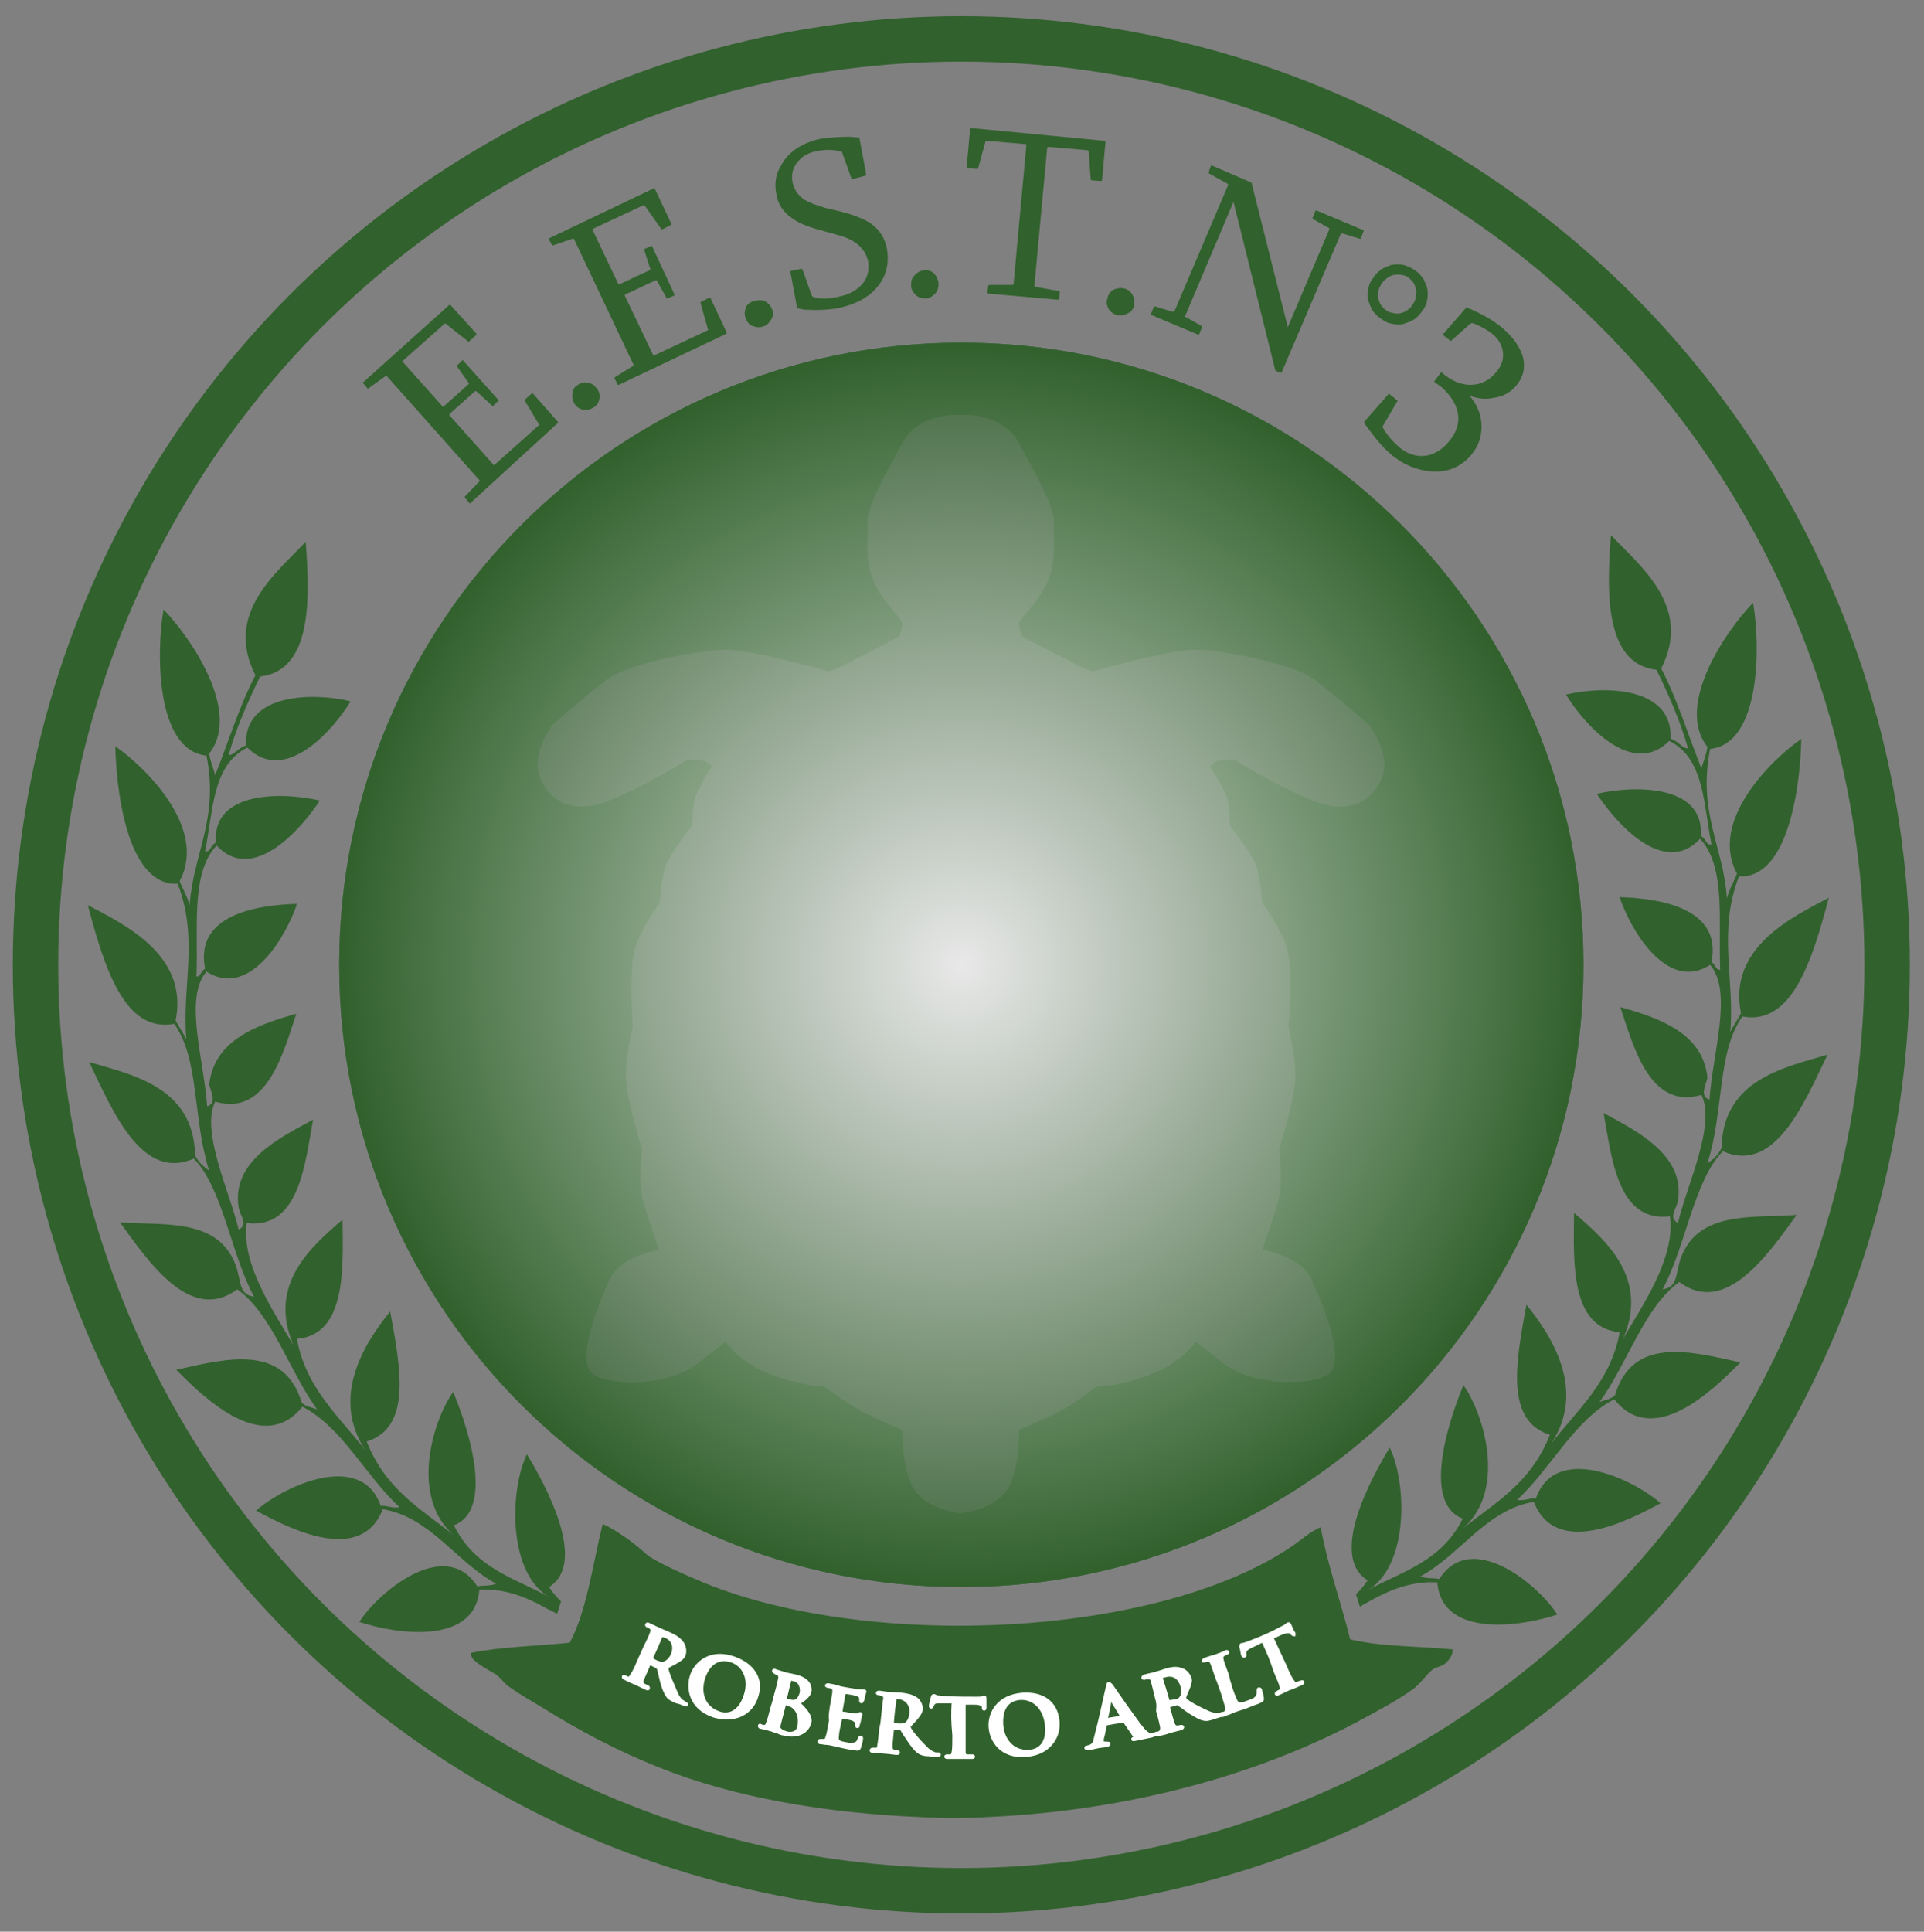 <?xml version="1.0" encoding="utf-8"?>
<!-- Generator: Adobe Illustrator 22.0.0, SVG Export Plug-In . SVG Version: 6.00 Build 0)  -->
<svg version="1.1" id="Layer_1" xmlns="http://www.w3.org/2000/svg" xmlns:xlink="http://www.w3.org/1999/xlink" x="0px" y="0px"
	 viewBox="0 0 287 288.1" style="enable-background:new 0 0 287 288.1;" xml:space="preserve">
<rect x="0" y="0" width="287" height="288.1" fill="#808080" stroke="none"/>
<style type="text/css">
	.st0{fill:#31612D;}
	.st1{opacity:0.82;fill:url(#SVGID_1_);enable-background:new    ;}
	.st2{fill:none;stroke:#31612D;stroke-width:6.775;}
	.st3{clip-path:url(#SVGID_2_);fill:#31612D;}
	.st4{clip-path:url(#SVGID_3_);fill:#31612D;}
	.st5{fill:#FFFFFF;stroke:#FFFFFF;stroke-width:0.484;}
</style>
<g>
	<path class="st0" d="M143.4,51.1c-51.2,0-92.8,41.5-92.8,92.8c0,51.2,41.5,92.8,92.8,92.8s92.8-41.5,92.8-92.8
		C236.2,92.6,194.7,51.1,143.4,51.1z M206.3,115.5c-1,3.4-4.4,6-9.6,4.2c-5.2-1.8-12.6-6.4-12.6-6.4l-2.6,0.2l-1,0.8
		c0,0,2.5,3.8,2.7,5.3c0.2,1.5,0.3,3.6,0.3,3.6s3.3,4.2,3.9,5.9c0.6,1.7,0.9,5.6,0.9,5.6s3.1,4.1,3.8,7.3c0.7,3.1,0.1,11.1,0.1,11.1
		s1.2,4.8,1,8.1c-0.2,3.3-2.4,10.2-2.4,10.2s0.6,4.8,0,7.2c-0.6,2.4-2.5,7.8-2.5,7.8s5.7,0.9,7.3,4.3c1.6,3.4,5.4,12.6,2.5,14.3
		c-2.8,1.8-11.4,1.6-15.5-1.6c-4.2-3.3-4.2-3.3-4.2-3.3s-2.2,3.3-7.3,5.1c-5.1,1.8-7.5,1.6-7.5,1.6s-3.6,2.8-6.1,4
		c-2.5,1.2-5.5,2.5-5.5,2.5s0.2,6.6-2.1,9.3c-2.2,2.7-6.6,3.1-6.6,3.1s-4.4-0.4-6.6-3.1c-2.2-2.7-2.1-9.3-2.1-9.3s-3-1.3-5.5-2.5
		c-2.5-1.2-6.1-4-6.1-4s-2.4,0.1-7.5-1.6c-5.1-1.8-7.3-5.1-7.3-5.1s0,0-4.2,3.3c-4.2,3.3-12.7,3.4-15.5,1.6
		c-2.8-1.8,0.9-10.9,2.5-14.3c1.6-3.4,7.3-4.3,7.3-4.3s-1.9-5.4-2.5-7.8c-0.6-2.4,0-7.2,0-7.2s-2.2-6.9-2.4-10.2
		c-0.2-3.3,1-8.1,1-8.1s-0.6-7.9,0.2-11.1c0.7-3.1,3.8-7.3,3.8-7.3s0.3-3.9,0.9-5.6c0.6-1.7,3.9-5.9,3.9-5.9s0.1-2.1,0.3-3.6
		c0.2-1.5,2.7-5.3,2.7-5.3l-1-0.8l-2.6-0.2c0,0-7.4,4.6-12.6,6.4c-5.2,1.8-8.6-0.8-9.6-4.2c-1-3.4,2-7.4,2-7.4s5-4.4,8.2-6.8
		c3.2-2.4,14-4.4,17.7-4.4c3.8,0,14.5,3,15.1,3.2c0.6,0.2,3.8-1.6,4.6-2c0.8-0.4,6.2-3.2,6.2-3.2s0.4-1.4,0.4-2c0-0.6-2.2-2.2-4-5.6
		c-1.8-3.4-1-6.8-1.2-9.2c-0.2-2.4,2.6-7.2,5.2-12c2.6-4.8,8.7-4.2,8.7-4.2s6.1-0.6,8.7,4.2c2.6,4.8,5.4,9.6,5.2,12
		c-0.2,2.4,0.6,5.8-1.2,9.2c-1.8,3.4-4,5-4,5.6c0,0.6,0.4,2,0.4,2s5.4,2.8,6.2,3.2c0.8,0.4,4,2.2,4.6,2c0.6-0.2,11.4-3.2,15.1-3.2
		s14.5,2,17.7,4.4c3.2,2.4,8.2,6.8,8.2,6.8S207.3,112.2,206.3,115.5z"/>
	<path class="st0" d="M201.4,244.5c-1.4-5.7-3.3-10.8-4.4-16.7c-1.6,0.6-3,2-4.4,2.9c-20,13.5-62.6,15.5-87.5,5.4
		c-2.4-1-7.7-3.3-8.8-4.4c-1.7-1.6-4.7-3.7-6.4-4.4c-1.5,6-2.3,12.7-4.9,17.7c-4.9,0.5-10.2,0.6-14.7,1.5c-0.5,1.2,3,2.7,3.9,3.4
		c0.6,0.5,0.9,1,1.5,1.5c1.9,1.4,3.8,2.4,5.4,3.4c5.3,3.3,10.9,6.3,17.2,8.8c11.2,4.5,24.8,6.8,38.8,7.4c3.4,0.2,6.9,0.2,10.3,0
		c22.1-1,41.5-6.8,56-14.7c2.4-1.3,5.2-2.8,7.4-4.4c1.1-0.8,1.9-2.1,2.9-2.9c0.5-0.4,1.4-0.4,2-1c0.5-0.5,1-1.1,1-2
		C211.5,245.5,205.9,245.6,201.4,244.5z"/>
	
		<radialGradient id="SVGID_1_" cx="143.438" cy="143.892" r="92.783" gradientTransform="matrix(1 0 0 -1 0 287.776)" gradientUnits="userSpaceOnUse">
		<stop  offset="0" style="stop-color:#FFFFFF"/>
		<stop  offset="1" style="stop-color:#31612D"/>
	</radialGradient>
	<path class="st1" d="M236.2,143.9c0,51.2-41.5,92.8-92.8,92.8s-92.8-41.5-92.8-92.8c0-51.2,41.5-92.8,92.8-92.8
		S236.2,92.6,236.2,143.9z"/>
	<circle class="st2" cx="143.4" cy="143.9" r="138.1"/>
	<g>
		<g>
			<defs>
				<path id="SVGID_7_" d="M83.1,240.7l-1.1-0.6l-14.3,4l-8.2,2.8l-29-21.5L9.2,173.4v-46.2l5.3-28.1l12.6-17.8l19.8-5l13.1,14.5
					l-7.7,21.3L47,131.6l1.7,36.1l7,13.6l13.5,22.7c0,0,17.1,17.1,18.4,18S83.1,240.7,83.1,240.7z"/>
			</defs>
			<clipPath id="SVGID_2_">
				<use xlink:href="#SVGID_7_"  style="overflow:visible;"/>
			</clipPath>
			<path class="st3" d="M114.4,245.6c-0.5-1.2-1.6-1.3-2.8-1.1c-4.8-1.6-6.8-9.7-8-17.5c4.1,2.3,13.1,9.1,10.1,17
				c2.6,3,11.3,1.7,10.8-3.4c2.1,2.7,1.8,7.3,3.1,11.7c-1.3-1.3-2-3.4-3.5-4.2c-2.3,0.6-4.3,0.6-6.3,0.5c5.3,9.2-7.3,12.1-4.1,22.9
				c-5.5-9.9,6.2-14.9,0.6-23.4c-3.2,0.1-6.7-0.4-9.9,1.3c1.6,9.5-6.4,11.3-14.1,13.6c1.2-5.2,5.5-17.7,13.7-13.7
				c0.7-0.5,1.6-0.9,2.3-1.3c-6.4-0.4-11.1-4.4-18.7-2.6c0.7,8.3-9.7,9.6-16.4,9.3c1.8-4.9,9.4-15.8,16.2-9.6
				c0.6-0.5,1.7-0.5,2.6-0.8c-6.3-2.2-10.9-7.6-18.5-7.2c-0.7,8.5-12.9,6.5-17.9,4.8c2.8-4.4,12.8-12.8,17.6-5.3
				c1-0.2,1.8,0,2.8-0.4c-5.9-3.2-9.9-10-16.9-11.1c-3.3,8.4-14.1,2.8-18.9,0.2c4.2-3.7,15.7-9,18.6-0.7c1-0.1,1.7,0.4,2.8,0.2
				c-5-4.6-8.6-12-14.5-15c-5.7,7.2-14.4-1-18.8-5.5c7.5-1.7,16.1-3.9,18.7,4.9c0.6,0.6,1.5,0.7,2.3,1c-4.1-5.6-6.7-14.2-11.9-17.9
				c-7,5.2-13.3-4.2-17.5-10c6.6,0.5,14.7-0.7,17.3,6.5c0.8,2.4,0.4,4.3,2.7,4.6c-3.4-6.2-4.7-16.3-9-20.6
				c-7.7,3.4-12-6.9-15.6-14.4c6.4,1.9,15.6,3.7,15.8,13.9c0.5,1.1,1.3,1.7,2.1,2.3c-2.5-7.9-1.4-16.5-5.2-21.9
				c-7.4,1.4-10.4-8.3-12.9-17.7c5.3,2.8,15.1,7.4,13.1,17.2c0.5,1,1.1,1.8,1.6,2.8c-0.7-7.7,1.9-15-1.3-23.2
				c-7.1,0.4-9.1-12.5-9.3-20.5c4.6,3.2,13.8,12.3,9.6,20.1c0.5,1.3,1.1,2.2,1.5,3.6c0.5-7.7,4.4-12.8,2.5-22.3
				c-7.6-0.8-7.5-15.5-6.4-21.8c4,4.1,11.7,15.3,6.8,21.5c0.2,1.3,0.6,2.1,0.9,3.2c2-5,3.6-10.3,6-14.9c-4.7-9.2,3.1-15.2,7.5-19.9
				c0.6,8.1,1.1,19.2-6.8,20.1c-1.8,3.7-3.5,7.5-4.7,11.7c0.8,0.1,1.6-1.2,2.6-1.4c-0.4-8,10.4-7.9,15.6-6.6
				c-2.6,4.3-9.8,12.5-15.4,6.9c-5.3,2.6-5.1,9.6-6.3,15.4c0.7,0.4,0.9-1,1.6-1.2c-0.6-8,10.5-7.5,15.5-6.3
				c-2.6,4-9.9,12.6-15.4,6.7c-3.9,4.2-2.7,12.4-3,19.5c0.5,0.3,0.7-0.9,1.3-1.1c-1.6-8,7.5-9.5,13.7-9.7
				c-1.3,4.1-6.8,14.4-13.5,10.1c-3.4,4-0.4,13,0.1,20.1c1.3-0.4,0.8-1.7,0.3-3.2c0.7-6.4,6.5-8.8,13-10.6
				c-1.9,5.6-4.3,15.4-12.1,13.1c-2.2,4.5,2.2,13.5,3.5,19.1c1.5-0.8,0.2-2.1,0-3.3c-1.1-6.9,6.1-10.4,11.1-13.1
				c-1.2,6.4-2,16.4-9.9,15.4c-0.9,6.2,4.3,13.6,7,18.3c-3.9-9,2.4-14.6,7.3-18.8c0.1,7.6,0.5,17.1-6.8,17.8
				c1.3,7.4,6.6,11.9,10.2,16.6c-5.2-7.9-0.2-15.9,3.7-20.7c1.6,8.6,3.2,17.3-3.5,19.4c2.9,7.3,8.2,10.1,12.9,13.9
				c-6.5-5.8-3-17.1,0-21.3c2.7,6.5,5.9,17.7,0.1,19.9c3.3,6.6,9.3,7.9,14.4,10.8c-6.4-3.5-6.1-16.1-3.5-21.4
				c2.8,4.6,9.1,16.2,3.3,19.8c3.7,5.7,10.5,5.6,16.1,7.5c-0.6-2.3-1.8-1.3-3-1.9c-5-2.5-4.7-13.3-4.6-18.7
				c3.8,3.1,11.3,12.5,7.2,18.7C101.7,246.8,108.7,245,114.4,245.6z"/>
		</g>
	</g>
	<g>
		<g>
			<defs>
				<path id="SVGID_9_" d="M202.9,239.8l1.1-0.6l14.3,4l8.2,2.8l29-21.5l21.3-51.9v-46.2l-5.3-28.1l-12.6-17.8l-19.8-5L225.9,90
					l7.7,21.3l5.3,19.4l-1.7,36.1l-7,13.5L216.7,203c0,0-17.1,17.1-18.4,18C197.2,221.9,202.9,239.8,202.9,239.8z"/>
			</defs>
			<clipPath id="SVGID_3_">
				<use xlink:href="#SVGID_9_"  style="overflow:visible;"/>
			</clipPath>
			<path class="st4" d="M171.5,244.6c0.5-1.2,1.6-1.3,2.8-1.1c4.8-1.6,6.8-9.7,8-17.5c-4.1,2.3-13.1,9.1-10.1,17
				c-2.6,3-11.3,1.7-10.8-3.4c-2.1,2.7-1.8,7.3-3.1,11.7c1.2-1.3,2-3.4,3.5-4.3c2.3,0.6,4.3,0.6,6.3,0.5c-5.3,9.2,7.3,12.1,4.1,22.9
				c5.5-9.9-6.2-14.9-0.6-23.4c3.2,0.1,6.6-0.4,9.9,1.3c-1.6,9.5,6.4,11.3,14.1,13.6c-1.3-5.2-5.5-17.7-13.7-13.7
				c-0.7-0.5-1.6-0.9-2.3-1.3c6.4-0.4,11.1-4.4,18.7-2.6c-0.7,8.3,9.7,9.6,16.4,9.3c-1.8-4.9-9.4-15.8-16.2-9.6
				c-0.6-0.5-1.7-0.5-2.6-0.8c6.2-2.2,10.9-7.6,18.5-7.2c0.7,8.5,12.9,6.5,17.9,4.8c-2.8-4.4-12.8-12.8-17.6-5.3
				c-1-0.2-1.8,0-2.8-0.4c5.9-3.2,9.9-10,16.9-11.1c3.3,8.4,14.1,2.8,18.9,0.2c-4.2-3.7-15.7-9-18.6-0.7c-1-0.1-1.7,0.4-2.8,0.2
				c5-4.6,8.6-12,14.5-15c5.7,7.2,14.4-1,18.8-5.5c-7.5-1.7-16.1-3.9-18.7,4.9c-0.6,0.6-1.5,0.7-2.3,1c4.1-5.6,6.7-14.2,11.9-17.9
				c6.9,5.2,13.3-4.2,17.5-10c-6.6,0.5-14.7-0.7-17.3,6.5c-0.8,2.4-0.4,4.3-2.7,4.6c3.4-6.2,4.7-16.3,9-20.6
				c7.7,3.4,12-6.9,15.6-14.4c-6.4,1.9-15.6,3.7-15.8,13.9c-0.5,1.1-1.2,1.7-2.1,2.3c2.5-7.9,1.4-16.5,5.2-21.9
				c7.4,1.4,10.4-8.3,12.9-17.7c-5.3,2.8-15.1,7.4-13.1,17.2c-0.5,1-1.1,1.8-1.6,2.8c0.7-7.7-1.9-15,1.3-23.2
				c7.1,0.4,9.1-12.5,9.3-20.5c-4.6,3.2-13.8,12.3-9.6,20.1c-0.5,1.3-1.1,2.2-1.5,3.7c-0.5-7.7-4.4-12.8-2.5-22.3
				c7.6-0.8,7.5-15.5,6.4-21.8c-4,4.1-11.7,15.3-6.8,21.5c-0.2,1.3-0.6,2.1-0.9,3.2c-2-5-3.6-10.3-6-14.9c4.7-9.2-3.1-15.2-7.5-19.9
				c-0.6,8.1-1.1,19.2,6.8,20.1c1.8,3.7,3.5,7.5,4.7,11.7c-0.8,0.1-1.6-1.2-2.6-1.4c0.4-8-10.4-7.9-15.6-6.6
				c2.6,4.3,9.8,12.5,15.4,6.9c5.3,2.6,5.1,9.6,6.3,15.4c-0.7,0.4-0.9-1-1.6-1.2c0.6-8-10.6-7.5-15.5-6.3c2.6,4,9.9,12.6,15.4,6.7
				c3.9,4.2,2.7,12.4,3,19.5c-0.5,0.3-0.8-0.9-1.3-1.1c1.6-8-7.5-9.5-13.7-9.7c1.3,4.1,6.8,14.4,13.5,10.1c3.4,4,0.4,13-0.1,20.1
				c-1.3-0.4-0.8-1.7-0.3-3.2c-0.6-6.4-6.5-8.8-13-10.6c1.9,5.6,4.3,15.4,12.1,13.1c2.2,4.5-2.2,13.5-3.5,19.1
				c-1.5-0.8-0.2-2.1,0-3.3c1.1-6.8-6.1-10.4-11.1-13.1c1.2,6.4,2,16.4,9.9,15.4c0.9,6.2-4.3,13.6-7,18.3c3.9-9-2.4-14.6-7.3-18.8
				c-0.1,7.6-0.5,17.1,6.8,17.8c-1.3,7.4-6.6,11.9-10.2,16.6c5.2-7.9,0.2-15.9-3.7-20.7c-1.6,8.6-3.2,17.3,3.5,19.4
				c-2.9,7.3-8.2,10.1-12.9,13.9c6.5-5.8,3-17.1,0-21.3c-2.7,6.5-5.9,17.7-0.1,19.9c-3.3,6.6-9.3,7.9-14.4,10.8
				c6.4-3.5,6.1-16.1,3.5-21.4c-2.8,4.6-9.1,16.2-3.3,19.8c-3.7,5.7-10.5,5.6-16.1,7.5c0.6-2.3,1.8-1.3,3-1.9
				c5-2.5,4.7-13.3,4.6-18.7c-3.8,3.1-11.3,12.5-7.2,18.7C184.3,245.8,177.3,244,171.5,244.6z"/>
		</g>
	</g>
	<g>
		<g>
			<path class="st5" d="M96.2,245.7c0.8-1.6,0.9-1.9,1-2.2c0.1-0.4,0.1-0.6-0.2-0.8c-0.1-0.1-0.3-0.2-0.4-0.2
				c-0.1-0.1-0.2-0.1-0.1-0.2c0-0.1,0.1-0.1,0.3,0c0.6,0.3,1.3,0.6,1.5,0.7c0.4,0.2,1.2,0.5,1.6,0.7c0.7,0.3,1.4,0.7,1.9,1.4
				c0.2,0.3,0.5,1.1,0.2,1.8c-0.3,0.8-2.4,1.5-2.5,1.8c-0.2,0.4,1,2.9,1.4,3.9c0.4,0.9,0.9,1.2,1.1,1.3c0.1,0.1,0.2,0.1,0.3,0.2
				c0.1,0,0.1,0.1,0.1,0.1c0,0.1-0.1,0.1-0.3,0c-0.5-0.2-0.7-0.3-1.2-0.4c-0.7-0.3-1-0.5-1.2-0.7c-0.4-0.5-0.7-1.2-1-2.3
				c-0.2-0.8-0.4-1.8-0.5-2c0-0.1-0.1-0.1-0.2-0.2c-0.4-0.2-0.6-0.3-1-0.5c-0.1,0-0.1,0-0.1,0c0,0.1,0,0.1-0.1,0.1
				c-0.4,1-0.8,1.8-1,2.3c-0.1,0.3-0.1,0.6,0.2,0.8c0.2,0.1,0.4,0.2,0.6,0.3c0.1,0,0.1,0.1,0.1,0.2c0,0.1-0.1,0.1-0.3,0
				c-0.7-0.3-1.6-0.8-1.7-0.8c-0.2-0.1-1-0.4-1.5-0.7c-0.2-0.1-0.2-0.1-0.2-0.2c0-0.1,0.1-0.1,0.2,0c0.2,0.1,0.3,0.1,0.4,0.2
				c0.3,0.1,0.4-0.1,0.6-0.4c0.3-0.4,0.7-1.2,1.1-2.2C95.7,246.8,95.9,246.4,96.2,245.7z M97.2,247.2c-0.1,0.1,0,0.2,0,0.2
				c0.2,0.2,0.5,0.4,0.8,0.5c0.5,0.2,0.6,0.2,0.9,0.2c0.4-0.1,1-0.4,1.4-1.3c0.6-1.5-0.2-2.4-0.9-2.7c-0.3-0.1-0.5-0.2-0.6-0.2
				c-0.1,0-0.1,0-0.2,0.1C98.1,245.2,97.8,245.9,97.2,247.2z"/>
			<path class="st5" d="M103.2,249.8c0.7-1.9,2.9-3.7,6.3-2.5c2.8,1,4.2,3.1,3.4,5.6c-0.7,2.6-3.3,4-6.5,3
				C103,254.7,102.5,251.8,103.2,249.8z M111.2,252.8c0.8-2.5-0.3-4.5-2.1-5.1c-1.3-0.4-3.1-0.3-4.1,2.4c-0.8,2.3-0.1,4.6,2.3,5.4
				C108.1,255.8,110.2,256,111.2,252.8z"/>
			<path class="st5" d="M115.7,252.8c0.5-1.7,0.5-2,0.6-2.4c0.1-0.4,0-0.6-0.3-0.8c-0.1,0-0.3-0.1-0.4-0.2c-0.1,0-0.2-0.1-0.2-0.2
				c0-0.1,0.1-0.1,0.3,0c0.6,0.2,1.3,0.4,1.6,0.5c0.6,0.1,1,0.2,1.4,0.3c2.1,0.5,2.2,1.7,2.1,2.3c-0.2,0.9-1.7,1.7-1.7,1.7
				c0,0.1,2,1.6,1.7,2.9c-0.3,1.2-1.6,2.3-3.9,1.7c-0.2,0-0.5-0.1-0.9-0.3c-0.4-0.1-0.7-0.2-0.9-0.3c-0.1,0-0.4-0.1-0.7-0.2
				c-0.3-0.1-0.6-0.1-0.9-0.2c-0.2,0-0.2-0.1-0.2-0.2c0-0.1,0.1-0.1,0.2,0c0.2,0.1,0.3,0.1,0.5,0.1c0.3,0,0.4-0.2,0.5-0.5
				c0.2-0.4,0.4-1.3,0.7-2.4C115.4,254,115.5,253.6,115.7,252.8z M117.1,253.4c0,0.1,0,0.1,0.1,0.1c0.1,0.1,0.3,0.1,0.6,0.2
				c0.4,0.1,0.7,0.1,0.9,0c0.4-0.2,0.6-0.5,0.8-1.1c0.2-0.8-0.1-1.9-1.1-2.1c-0.2,0-0.3-0.1-0.4-0.1c-0.1,0-0.1,0-0.2,0.2
				C117.5,251.7,117.4,252.3,117.1,253.4z M118.5,254.7c-0.2-0.2-0.5-0.4-0.9-0.5c-0.2-0.1-0.3-0.1-0.5-0.1c0,0-0.1,0-0.1,0.1
				c-0.3,1.1-0.4,1.6-0.7,2.7c-0.2,0.7-0.2,0.9,0.2,1.2c0.3,0.2,0.6,0.3,0.9,0.4c0.6,0.1,1.6,0.1,1.8-1.1
				C119.3,256.5,119.3,255.5,118.5,254.7z"/>
			<path class="st5" d="M124,254.7c0.3-1.7,0.4-2.1,0.4-2.4c0-0.4,0-0.6-0.4-0.7c-0.1,0-0.3-0.1-0.5-0.1c-0.1,0-0.2-0.1-0.2-0.1
				c0-0.1,0.1-0.1,0.3-0.1c0.3,0.1,0.7,0.1,0.9,0.2c0.3,0.1,0.6,0.1,0.7,0.2c0.4,0.1,2.7,0.5,3,0.5s0.4,0,0.5,0c0.1,0,0.1,0,0.2,0
				c0.1,0,0.1,0.1,0.1,0.1c0,0.1-0.1,0.2-0.2,0.7c0,0.1-0.1,0.6-0.2,0.7c0,0.1-0.1,0.1-0.1,0.1c-0.1,0-0.1-0.1-0.1-0.2
				c0-0.1,0-0.3,0-0.4c-0.1-0.2-0.2-0.4-0.7-0.5c-0.2-0.1-1.4-0.3-1.7-0.3c-0.1,0-0.1,0-0.1,0.1c-0.2,1.2-0.3,1.7-0.5,2.9
				c0,0.1,0,0.1,0.1,0.1c0.3,0,1.7,0.3,2,0.3c0.3,0,0.5,0,0.6-0.1c0.1-0.1,0.2-0.1,0.2-0.1c0,0,0.1,0,0.1,0.1c0,0.1-0.1,0.3-0.2,0.8
				c0,0.2-0.2,0.7-0.2,0.8c0,0.1,0,0.2-0.1,0.2c-0.1,0-0.1-0.1-0.1-0.1c0-0.1,0-0.3,0-0.4c0-0.2-0.2-0.4-0.6-0.6
				c-0.2-0.1-1.4-0.3-1.7-0.3c-0.1,0-0.1,0-0.1,0.1c-0.1,0.4-0.1,0.5-0.2,0.9c-0.1,0.4-0.3,1.4-0.3,1.8c-0.1,0.8,0.1,1,1.4,1.2
				c0.3,0.1,0.9,0.1,1.2,0c0.4-0.1,0.5-0.3,0.7-0.8c0-0.1,0.1-0.2,0.2-0.2c0.1,0,0.1,0.1,0.1,0.2c0,0.3-0.2,1-0.3,1.3
				c-0.1,0.3-0.2,0.3-0.7,0.2c-1-0.1-1.7-0.3-2.2-0.4c-0.5-0.1-0.9-0.2-1.3-0.3c-0.1,0-0.4-0.1-0.7-0.1c-0.3,0-0.6-0.1-0.9-0.1
				c-0.2,0-0.2-0.1-0.2-0.2c0-0.1,0.1-0.1,0.2-0.1c0.2,0,0.3,0,0.5,0c0.3,0,0.4-0.2,0.5-0.6c0.2-0.5,0.3-1.4,0.5-2.4
				C123.8,255.9,123.9,255.5,124,254.7z"/>
			<path class="st5" d="M131.7,255.8c0.2-1.8,0.2-2.1,0.3-2.4c0-0.4-0.1-0.6-0.4-0.7c-0.1,0-0.3-0.1-0.5-0.1c-0.1,0-0.2,0-0.2-0.1
				c0-0.1,0.1-0.1,0.3-0.1c0.6,0.1,1.4,0.2,1.6,0.2c0.4,0,1.3,0.1,1.7,0.1c0.7,0.1,1.5,0.2,2.2,0.7c0.3,0.2,0.8,0.9,0.7,1.6
				c-0.1,0.9-1.7,2.2-1.8,2.5c-0.1,0.5,1.8,2.5,2.5,3.2c0.7,0.7,1.2,0.8,1.4,0.9c0.1,0,0.3,0,0.4,0c0.1,0,0.2,0,0.2,0.1
				c0,0.1-0.1,0.1-0.3,0.1c-0.5,0-0.7,0-1.2-0.1c-0.7,0-1-0.1-1.4-0.3c-0.5-0.3-1-0.9-1.6-1.8c-0.5-0.7-1-1.5-1.1-1.7
				c-0.1-0.1-0.1-0.1-0.2-0.1c-0.4,0-0.6-0.1-1.1-0.1c-0.1,0-0.1,0-0.1,0.1c0,0.1,0,0.1,0,0.2c-0.1,1.1-0.2,2-0.2,2.5
				c0,0.3,0.1,0.6,0.4,0.7c0.2,0,0.5,0.1,0.6,0.1c0.1,0,0.1,0,0.1,0.1c0,0.1-0.1,0.1-0.3,0.1c-0.7-0.1-1.7-0.2-1.9-0.2
				c-0.2,0-1.1-0.1-1.6-0.1c-0.2,0-0.3-0.1-0.2-0.2c0-0.1,0.1-0.1,0.2-0.1c0.2,0,0.3,0,0.5,0c0.3,0,0.4-0.3,0.4-0.6
				c0.1-0.5,0.2-1.4,0.3-2.5C131.6,257.1,131.6,256.6,131.7,255.8z M133.1,256.9c0,0.1,0,0.2,0.1,0.2c0.2,0.1,0.6,0.2,0.9,0.2
				c0.5,0,0.7,0,0.9-0.1c0.4-0.2,0.8-0.7,0.9-1.7c0.1-1.6-1-2.2-1.7-2.3c-0.3,0-0.5,0-0.6,0c-0.1,0-0.1,0.1-0.1,0.1
				C133.3,254.8,133.2,255.5,133.1,256.9z"/>
			<path class="st5" d="M142.2,253.8c-0.7,0-1.1,0-1.8,0c-0.7,0-1,0-1.2,0.3c-0.1,0.2-0.2,0.3-0.2,0.4c0,0.1-0.1,0.1-0.1,0.1
				c-0.1,0-0.1-0.1-0.1-0.2c0-0.2,0.3-1.2,0.3-1.3c0-0.1,0.1-0.2,0.2-0.2c0.1,0,0.2,0.1,0.5,0.2c0.3,0,0.8,0.1,1.2,0.1
				c1.9,0.1,2.8,0.1,4.7,0.1c0.4,0,0.7,0,0.8-0.1c0.2,0,0.3-0.1,0.3-0.1c0.1,0,0.1,0.1,0.1,0.2c0,0.2,0,1.1,0,1.4
				c0,0.1,0,0.2-0.1,0.2c-0.1,0-0.1-0.1-0.1-0.2c0-0.1,0-0.1,0-0.1c0-0.3-0.4-0.6-1.4-0.6c-0.6,0-0.9,0-1.5,0c0,1.9,0,2.9,0,4.8
				c0,1.1,0,2,0,2.5c0,0.3,0.1,0.6,0.5,0.6c0.2,0,0.5,0,0.7,0c0.1,0,0.2,0,0.2,0.1c0,0.1-0.1,0.1-0.2,0.1c-0.8,0-1.7,0-2,0
				c-0.3,0-1.1,0-1.6,0c-0.2,0-0.3,0-0.3-0.1c0-0.1,0.1-0.1,0.2-0.1c0.2,0,0.3,0,0.5,0c0.3,0,0.3-0.3,0.4-0.6
				c0.1-0.5,0.1-1.4,0.1-2.5C142.1,256.7,142.1,255.7,142.2,253.8z"/>
			<path class="st5" d="M147.7,257.5c-0.1-2,1.2-4.5,4.8-4.8c3-0.2,5,1.2,5.3,3.9c0.3,2.6-1.5,5-4.8,5.2
				C149.4,262.1,147.8,259.6,147.7,257.5z M156.1,257.2c-0.3-2.6-2-4-3.9-3.9c-1.4,0.1-2.9,0.9-2.8,3.8c0.1,2.4,1.7,4.3,4.1,4.1
				C154.4,261.2,156.5,260.6,156.1,257.2z"/>
			<path class="st5" d="M165,257.1c-0.1,0-0.1,0-0.1,0.1c-0.2,0.7-0.2,1.1-0.4,1.8c-0.1,0.3-0.1,0.6-0.1,0.7c0,0.2,0.2,0.3,0.6,0.3
				c0.1,0,0.1,0,0.2,0c0.2,0,0.2,0,0.2,0.1c0,0.1-0.1,0.1-0.2,0.2c-0.4,0.1-1,0.1-1.4,0.2c-0.1,0-0.8,0.2-1.5,0.3
				c-0.2,0-0.2,0-0.3-0.1c0-0.1,0-0.1,0.1-0.1c0.1,0,0.3-0.1,0.4-0.1c0.6-0.2,0.8-0.6,0.9-1.2c0.8-3.1,1.1-4.6,1.8-7.7
				c0.1-0.4,0.1-0.5,0.2-0.5c0.1,0,0.2,0.1,0.4,0.3c0.4,0.6,3.3,4.8,4.5,6.3c0.7,0.9,1.1,1,1.4,1c0.2,0,0.4,0,0.5-0.1
				c0.1,0,0.2,0,0.2,0c0,0.1-0.1,0.1-0.6,0.3c-0.5,0.1-1.4,0.3-2.4,0.5c-0.2,0-0.4,0.1-0.4,0c0-0.1,0-0.1,0.2-0.1
				c0.1,0,0.2-0.2,0.1-0.3c-0.6-0.9-0.9-1.3-1.5-2.2c0-0.1-0.1-0.1-0.1-0.1C166.6,256.8,166.1,256.9,165,257.1z M167.4,256.1
				C167.4,256.1,167.4,256,167.4,256.1c-0.6-1.1-1-1.6-1.6-2.7c0,0,0-0.1-0.1-0.1c0,0-0.1,0.1-0.1,0.1c-0.2,1.2-0.3,1.8-0.6,3
				c0,0,0,0.1,0.1,0.1C166,256.3,166.5,256.3,167.4,256.1z"/>
			<path class="st5" d="M172.5,253.1c-0.4-1.7-0.5-2-0.6-2.4c-0.1-0.4-0.3-0.5-0.7-0.5c-0.1,0-0.3,0-0.5,0.1c-0.1,0-0.2,0-0.2-0.1
				c0-0.1,0.1-0.1,0.2-0.2c0.6-0.2,1.4-0.3,1.6-0.4c0.4-0.1,1.3-0.4,1.6-0.5c0.7-0.2,1.5-0.4,2.3-0.1c0.4,0.1,1,0.5,1.3,1.3
				c0.3,0.8-0.9,2.6-0.8,3c0.1,0.5,2.6,1.7,3.5,2.1c0.9,0.4,1.4,0.3,1.6,0.3c0.1,0,0.3,0,0.4-0.1c0.1,0,0.2,0,0.2,0
				c0,0.1-0.1,0.1-0.2,0.2c-0.5,0.2-0.7,0.2-1.2,0.4c-0.7,0.2-1,0.3-1.4,0.2c-0.6-0.1-1.2-0.5-2.2-1.1c-0.7-0.5-1.5-1.1-1.7-1.2
				c-0.1,0-0.2,0-0.2,0c-0.4,0.1-0.6,0.2-1.1,0.3c-0.1,0-0.1,0.1-0.1,0.1c0,0.1,0,0.1,0,0.2c0.3,1,0.5,1.9,0.7,2.4
				c0.1,0.3,0.3,0.5,0.6,0.5c0.2,0,0.5-0.1,0.6-0.1c0.1,0,0.2,0,0.2,0.1c0,0.1-0.1,0.1-0.2,0.2c-0.7,0.2-1.7,0.4-1.9,0.5
				c-0.2,0.1-1,0.3-1.5,0.4c-0.2,0-0.3,0-0.3-0.1c0-0.1,0-0.1,0.2-0.1c0.2,0,0.3-0.1,0.4-0.2c0.2-0.1,0.2-0.4,0.2-0.7
				c-0.1-0.5-0.3-1.4-0.6-2.4C172.8,254.2,172.7,253.8,172.5,253.1z M174.2,253.6c0,0.1,0.1,0.2,0.2,0.2c0.3,0,0.6-0.1,0.9-0.1
				c0.5-0.1,0.6-0.2,0.8-0.4c0.3-0.4,0.5-1,0.2-1.9c-0.5-1.6-1.7-1.7-2.4-1.5c-0.3,0.1-0.5,0.1-0.6,0.2c-0.1,0-0.1,0.1-0.1,0.2
				C173.6,251.5,173.8,252.2,174.2,253.6z"/>
			<path class="st5" d="M183.6,251.8c0.5,1.4,0.8,2.2,1.1,2.3c0.3,0.1,0.6,0.1,1.6-0.3c0.6-0.2,1.1-0.4,1.3-0.9
				c0.1-0.2,0.1-0.6,0.1-0.8c0-0.1,0-0.2,0.1-0.2c0.1,0,0.1,0,0.2,0.1c0,0.1,0.3,1,0.3,1.3c0,0.3,0,0.3-0.7,0.6
				c-0.9,0.3-1.5,0.6-2.1,0.8c-0.6,0.2-1,0.3-1.5,0.5c-0.1,0-0.4,0.2-0.7,0.3c-0.3,0.1-0.6,0.2-0.8,0.3c-0.2,0.1-0.3,0-0.3,0
				c0-0.1,0-0.1,0.2-0.2c0.2-0.1,0.3-0.1,0.4-0.2c0.2-0.1,0.2-0.4,0.2-0.7c-0.1-0.5-0.4-1.4-0.7-2.4c-0.3-0.8-0.4-1.2-0.7-1.9
				c-0.6-1.7-0.7-2-0.8-2.3c-0.2-0.4-0.3-0.5-0.7-0.5c-0.1,0-0.2,0-0.4,0.1c-0.1,0-0.2,0-0.2,0s0-0.1,0.2-0.2
				c0.5-0.2,1.3-0.4,1.6-0.5c0.3-0.1,1.1-0.4,1.5-0.6c0.2-0.1,0.2-0.1,0.3,0s0,0.1-0.2,0.2c-0.1,0-0.3,0.1-0.4,0.2
				c-0.3,0.2-0.3,0.4-0.2,0.8c0.1,0.4,0.2,0.7,0.8,2.3C183.2,250.6,183.4,251,183.6,251.8z"/>
			<path class="st5" d="M188.4,244.7c-0.7,0.3-1,0.5-1.7,0.8c-0.6,0.3-0.9,0.5-1,0.8c0,0.2-0.1,0.4,0,0.5c0,0.1,0,0.2-0.1,0.2
				c-0.1,0-0.1,0-0.2-0.1c-0.1-0.2-0.2-1.2-0.3-1.3c0-0.2,0-0.2,0.1-0.3c0.1,0,0.2,0,0.5-0.1c0.3-0.1,0.8-0.3,1.1-0.4
				c1.8-0.7,2.7-1.1,4.4-2c0.4-0.2,0.6-0.3,0.7-0.4c0.1-0.1,0.2-0.2,0.3-0.2c0.1,0,0.1,0,0.2,0.2c0.1,0.2,0.4,1,0.6,1.2
				c0,0.1,0,0.2,0,0.2c-0.1,0-0.1,0-0.2-0.1c0,0,0-0.1-0.1-0.1c-0.2-0.3-0.6-0.4-1.6,0c-0.6,0.3-0.9,0.4-1.4,0.6
				c0.8,1.7,1.2,2.6,2,4.3c0.4,1,0.8,1.8,1.1,2.2c0.2,0.3,0.3,0.5,0.7,0.4c0.2-0.1,0.4-0.2,0.6-0.2c0.1-0.1,0.2-0.1,0.2,0
				c0,0.1,0,0.2-0.2,0.2c-0.8,0.4-1.6,0.7-1.9,0.8c-0.3,0.1-1,0.5-1.5,0.7c-0.2,0.1-0.3,0.1-0.3,0c0-0.1,0-0.1,0.2-0.2
				c0.2-0.1,0.3-0.2,0.4-0.2c0.2-0.1,0.2-0.4,0.1-0.7c-0.1-0.5-0.5-1.3-0.9-2.3C189.6,247.3,189.2,246.5,188.4,244.7z"/>
		</g>
	</g>
	<g>
		<path class="st0" d="M67,45.5c0.1-0.1,0.2-0.1,0.2,0l3.8,4.2c0.1,0.1,0.1,0.2,0,0.3l-1,0.9c-0.1,0.1-0.2,0.1-0.2,0l-3.3-2.6
			c-0.1-0.1-0.1-0.1-0.2,0l-6.2,5.5c-0.1,0.1-0.1,0.2,0,0.2l5.9,6.6c0.1,0.1,0.2,0.1,0.2,0l3.7-3.3c0.1-0.1,0.1-0.2,0-0.2l-1.7-2.4
			c-0.1-0.1,0-0.1,0-0.2l0.7-0.7c0.1-0.1,0.2-0.1,0.2,0l5.2,5.8c0.1,0.1,0.1,0.2,0,0.2l-0.7,0.7c-0.1,0.1-0.2,0.1-0.2,0l-2.3-2.1
			c-0.1-0.1-0.2-0.1-0.3,0l-3.7,3.3c-0.1,0.1-0.1,0.2,0,0.3l6.5,7.3c0.1,0.1,0.2,0.1,0.2,0l6.5-5.8c0.1-0.1,0.1-0.2,0.1-0.2
			l-2.1-3.5c-0.1-0.1,0-0.1,0-0.2l1-0.9c0.1-0.1,0.2-0.1,0.2,0l3.7,4.2c0.1,0.1,0.1,0.2,0,0.2L70.2,75c-0.1,0.1-0.2,0.1-0.2,0
			l-0.6-0.7c-0.1-0.1-0.1-0.2,0-0.3l2.1-2.2c0.1-0.1,0.1-0.2,0-0.2L57.7,56.1c-0.1,0-0.1,0-0.2,0L55,57.9c-0.1,0.1-0.2,0.1-0.2,0
			l-0.6-0.7c-0.1-0.1-0.1-0.2,0-0.2L67,45.5z"/>
		<path class="st0" d="M86.2,57.4c0.8-0.5,1.5-0.5,2.3,0c0.2,0.2,0.4,0.4,0.6,0.6c0.3,0.5,0.4,1,0.3,1.5c-0.1,0.6-0.4,1-0.9,1.3
			c-0.5,0.3-1,0.4-1.5,0.3c-0.6-0.1-1-0.4-1.3-0.9c-0.3-0.5-0.4-1-0.3-1.6S85.7,57.7,86.2,57.4z"/>
		<path class="st0" d="M97.5,28.1c0.1-0.1,0.2,0,0.2,0.1l2.4,5.1c0.1,0.1,0,0.2-0.1,0.3l-1.2,0.6c-0.1,0-0.2,0-0.2-0.1l-2.4-3.4
			c0-0.1-0.1-0.1-0.2-0.1l-7.5,3.5c-0.1,0.1-0.1,0.1-0.1,0.2l3.8,8c0.1,0.1,0.1,0.1,0.2,0.1l4.5-2.1c0.1-0.1,0.2-0.1,0.1-0.2
			l-0.9-2.8c0-0.1,0-0.2,0.1-0.2l0.9-0.4c0.1-0.1,0.2,0,0.2,0.1l3.3,7.1c0,0.1,0,0.2-0.1,0.2l-0.9,0.4c-0.1,0-0.2,0-0.2-0.1L98,41.9
			c0-0.1-0.1-0.1-0.2-0.1l-4.5,2.1c-0.1,0-0.1,0.1-0.1,0.2l4.2,8.8c0,0.1,0.1,0.1,0.2,0.1l7.9-3.7c0.1-0.1,0.2-0.1,0.1-0.2l-1.1-3.9
			c0-0.1,0-0.2,0.1-0.2l1.2-0.6c0.1,0,0.2,0,0.2,0.1l2.4,5.1c0,0.1,0,0.2-0.1,0.2l-16,7.6c-0.1,0-0.2,0-0.2-0.1l-0.4-0.8
			c-0.1-0.1,0-0.2,0.1-0.3l2.6-1.6c0.1-0.1,0.1-0.1,0.1-0.2l-8.9-18.8c-0.1,0-0.1-0.1-0.2,0l-2.9,1c-0.1,0-0.2,0-0.2-0.1l-0.4-0.8
			c0-0.1,0-0.2,0.1-0.2L97.5,28.1z"/>
		<path class="st0" d="M112.6,44.9c0.9-0.3,1.6-0.1,2.2,0.6c0.2,0.2,0.3,0.5,0.4,0.7c0.2,0.5,0.1,1.1-0.2,1.5
			c-0.3,0.5-0.7,0.9-1.2,1c-0.5,0.2-1.1,0.1-1.6-0.1s-0.8-0.7-1-1.2c-0.2-0.6-0.1-1.1,0.1-1.6S112,45,112.6,44.9z"/>
		<path class="st0" d="M127.2,26.7c-0.1,0-0.2,0-0.2-0.1l-1.4-3.9c0-0.1-0.1-0.1-0.2-0.1c-1.1-0.3-2.2-0.3-3.4-0.1
			c-1.2,0.2-2.2,0.7-2.9,1.5c-0.8,0.9-1.1,1.9-0.9,3.1c0.2,1.1,0.8,2,1.8,2.7c0.7,0.4,1.7,0.8,3.1,1.2l2.5,0.6
			c1.9,0.5,3.4,1.1,4.4,1.8c1.2,0.9,2,2.1,2.3,3.7c0.4,2.4-0.2,4.4-1.7,6c-1.4,1.5-3.3,2.4-5.8,2.9c-1.3,0.2-2.7,0.3-4.4,0.2
			c-0.5,0-0.9-0.1-1.3-0.2c-0.1,0-0.2-0.1-0.2-0.1l-1-5.3c0-0.1,0-0.2,0.1-0.2l1.5-0.3c0.1,0,0.2,0,0.2,0.1l1.4,3.9
			c0,0,0,0.1,0.1,0.1l0.1,0.1c0.9,0.3,2.1,0.3,3.6,0c1.5-0.3,2.6-0.8,3.5-1.7c1-1,1.3-2.2,1.1-3.6c-0.4-1.9-1.9-3.3-4.7-4l-2.5-0.7
			c-1.9-0.5-3.3-1.1-4.2-1.8c-1.3-0.9-2.1-2.1-2.3-3.6c-0.3-1.5-0.1-2.9,0.7-4.2c0.7-1.3,1.7-2.3,3.1-3c0.9-0.5,1.8-0.8,2.8-1
			c1.4-0.2,2.8-0.3,4.3-0.3c0.4,0,0.9,0.1,1.3,0.1c0.1,0,0.2,0,0.2,0.1l1,5.4c0,0.1,0,0.2-0.1,0.2L127.2,26.7z"/>
		<path class="st0" d="M137.8,40.3c0.9-0.1,1.6,0.3,2,1.2c0.1,0.3,0.2,0.5,0.2,0.8c0,0.6-0.1,1-0.5,1.5c-0.4,0.4-0.9,0.7-1.4,0.7
			c-0.6,0-1.1-0.1-1.5-0.5c-0.4-0.4-0.7-0.9-0.7-1.4c0-0.6,0.1-1.1,0.5-1.5C136.8,40.6,137.3,40.4,137.8,40.3z"/>
		<path class="st0" d="M164.7,21c0.1,0,0.2,0.1,0.2,0.2l-0.5,5.6c0,0.1-0.1,0.2-0.2,0.2l-1.3-0.1c-0.1,0-0.2-0.1-0.2-0.2l-0.3-4.1
			c0-0.1,0-0.1-0.2-0.2l-5.8-0.5c-0.1,0-0.1,0-0.2,0.2l-1.9,20.5c0,0.1,0,0.2,0.2,0.2l3.4,0.6c0.1,0,0.2,0.1,0.2,0.2l-0.1,0.9
			c0,0.1-0.1,0.2-0.2,0.2l-10.3-0.9c-0.1,0-0.2-0.1-0.2-0.2l0.1-0.9c0-0.1,0.1-0.2,0.2-0.2l3.4,0c0.1,0,0.2-0.1,0.2-0.2l1.9-20.6
			c0-0.1,0-0.2-0.1-0.2l-5.8-0.5c-0.1,0-0.2,0-0.2,0.1l-1.1,4c0,0.1-0.1,0.1-0.2,0.1l-1.3-0.1c-0.1,0-0.2-0.1-0.2-0.2l0.5-5.6
			c0-0.1,0.1-0.2,0.2-0.2L164.7,21z"/>
		<path class="st0" d="M167.6,43c0.9,0.2,1.4,0.8,1.6,1.7c0,0.3,0,0.6,0,0.8c-0.1,0.5-0.4,1-0.9,1.2c-0.5,0.3-1.1,0.4-1.6,0.3
			c-0.5-0.1-1-0.4-1.3-0.9c-0.3-0.5-0.4-1-0.2-1.6c0.1-0.6,0.4-1,0.9-1.3C166.6,43,167.1,42.9,167.6,43z"/>
		<path class="st0" d="M180.6,24.8c0-0.1,0.1-0.1,0.2-0.1l5.8,2.5c0,0,0.1,0.1,0.1,0.1l5.4,21.5l6.2-14.6c0-0.1,0-0.2-0.1-0.2
			l-2.3-1.3c-0.1,0-0.1-0.1-0.1-0.2l0.4-1c0-0.1,0.1-0.1,0.2-0.1l6.9,2.9c0.1,0,0.1,0.1,0.1,0.2l-0.4,1c-0.1,0.1-0.1,0.2-0.2,0.1
			l-2.6-0.8c-0.1,0-0.2,0-0.2,0.1l-8.8,20.6c0,0.1-0.1,0.1-0.3,0.1l-0.6-0.3c0,0-0.1-0.1-0.1-0.2l-6.2-25l-7.2,17
			c-0.1,0.1,0,0.2,0.1,0.2l2.3,1.3c0.1,0,0.1,0.1,0.1,0.2l-0.4,1c0,0.1-0.1,0.1-0.2,0.1l-6.9-2.9c-0.1-0.1-0.2-0.1-0.1-0.2l0.4-1
			c0-0.1,0.1-0.1,0.2-0.1l2.6,0.8c0.1,0,0.2,0,0.3-0.1l8-18.8c0-0.1,0-0.2-0.1-0.2l-2.7-1.5c-0.1,0-0.1-0.1-0.1-0.2L180.6,24.8z"/>
		<path class="st0" d="M210.9,40.2c0.5,0.3,0.9,0.7,1.3,1.2c0.3,0.5,0.5,1,0.7,1.6c0.1,0.6,0.1,1.1,0,1.7c-0.1,0.6-0.3,1.1-0.7,1.6
			c-0.3,0.5-0.8,1-1.2,1.3c-0.5,0.3-1,0.5-1.6,0.7s-1.1,0.1-1.7,0s-1.1-0.3-1.6-0.7c-0.5-0.3-0.9-0.7-1.3-1.2
			c-0.3-0.5-0.5-1-0.7-1.6s-0.1-1.1,0-1.7c0.1-0.6,0.3-1.1,0.7-1.6c0.3-0.5,0.7-0.9,1.2-1.3c0.5-0.3,1-0.5,1.6-0.7
			c0.6-0.1,1.1-0.1,1.7,0C209.8,39.6,210.4,39.9,210.9,40.2z M210.1,41.4c-0.3-0.2-0.7-0.4-1.1-0.4c-0.4-0.1-0.7,0-1.1,0
			c-0.3,0.1-0.7,0.2-1,0.5c-0.3,0.2-0.6,0.5-0.8,0.8c-0.2,0.3-0.4,0.7-0.5,1.1c-0.1,0.4-0.1,0.7,0,1.1c0.1,0.4,0.2,0.7,0.4,1
			c0.2,0.3,0.5,0.6,0.8,0.8c0.3,0.2,0.7,0.4,1.1,0.4c0.4,0.1,0.7,0.1,1.1,0c0.3-0.1,0.7-0.2,1-0.5c0.3-0.2,0.6-0.5,0.8-0.9
			c0.2-0.3,0.4-0.7,0.4-1.1c0.1-0.4,0.1-0.7,0-1.1c-0.1-0.4-0.2-0.7-0.4-1C210.7,41.9,210.4,41.7,210.1,41.4z"/>
		<path class="st0" d="M214.9,55.6c0-0.1,0.1,0,0.2,0c1.4,1.2,2.8,1.8,4.2,1.8c1.5,0,2.8-0.6,3.8-1.8c0.9-1,1.2-2,1.1-3
			c-0.1-1-0.6-2-1.6-2.8c-0.6-0.5-1.6-1.1-2.9-1.6c-0.1,0-0.3,0-0.4,0.1l-2.8,2.5c-0.1,0.1-0.1,0.1-0.2,0l-1-0.8
			c-0.1-0.1-0.1-0.1,0-0.2l3.4-3.9c0-0.1,0.1-0.1,0.2,0c2.1,0.9,3.9,1.9,5.3,3.1c1.5,1.3,2.4,2.6,2.9,4c0.5,1.7,0.2,3.2-1,4.6
			c-0.8,0.9-1.8,1.5-3.1,1.7c-1.3,0.3-2.5,0.2-3.8-0.3c1.2,1.4,1.8,3,1.8,4.6c0,1.6-0.5,3-1.5,4.2c-1.6,1.9-3.6,2.7-6.1,2.5
			c-2.2-0.2-4.3-1.1-6.1-2.7c-0.9-0.8-1.9-1.9-3-3.4c-0.3-0.4-0.6-0.8-0.8-1.1c0-0.1,0-0.2,0-0.2l3.6-4.1c0.1-0.1,0.1-0.1,0.2,0
			l1.1,0.9c0.1,0.1,0.1,0.1,0,0.2l-2.1,3.6c-0.1,0.1-0.1,0.2,0,0.3c0.4,0.8,1.1,1.7,2.2,2.7c1.2,1.1,2.5,1.6,3.9,1.5
			c1.3-0.1,2.6-0.8,3.7-2.1c1.1-1.3,1.6-2.7,1.4-4.1s-1-2.7-2.4-4c-0.4-0.3-0.8-0.6-1.1-0.8c-0.1-0.1-0.1-0.1,0-0.2L214.9,55.6z"/>
	</g>
</g>
</svg>
